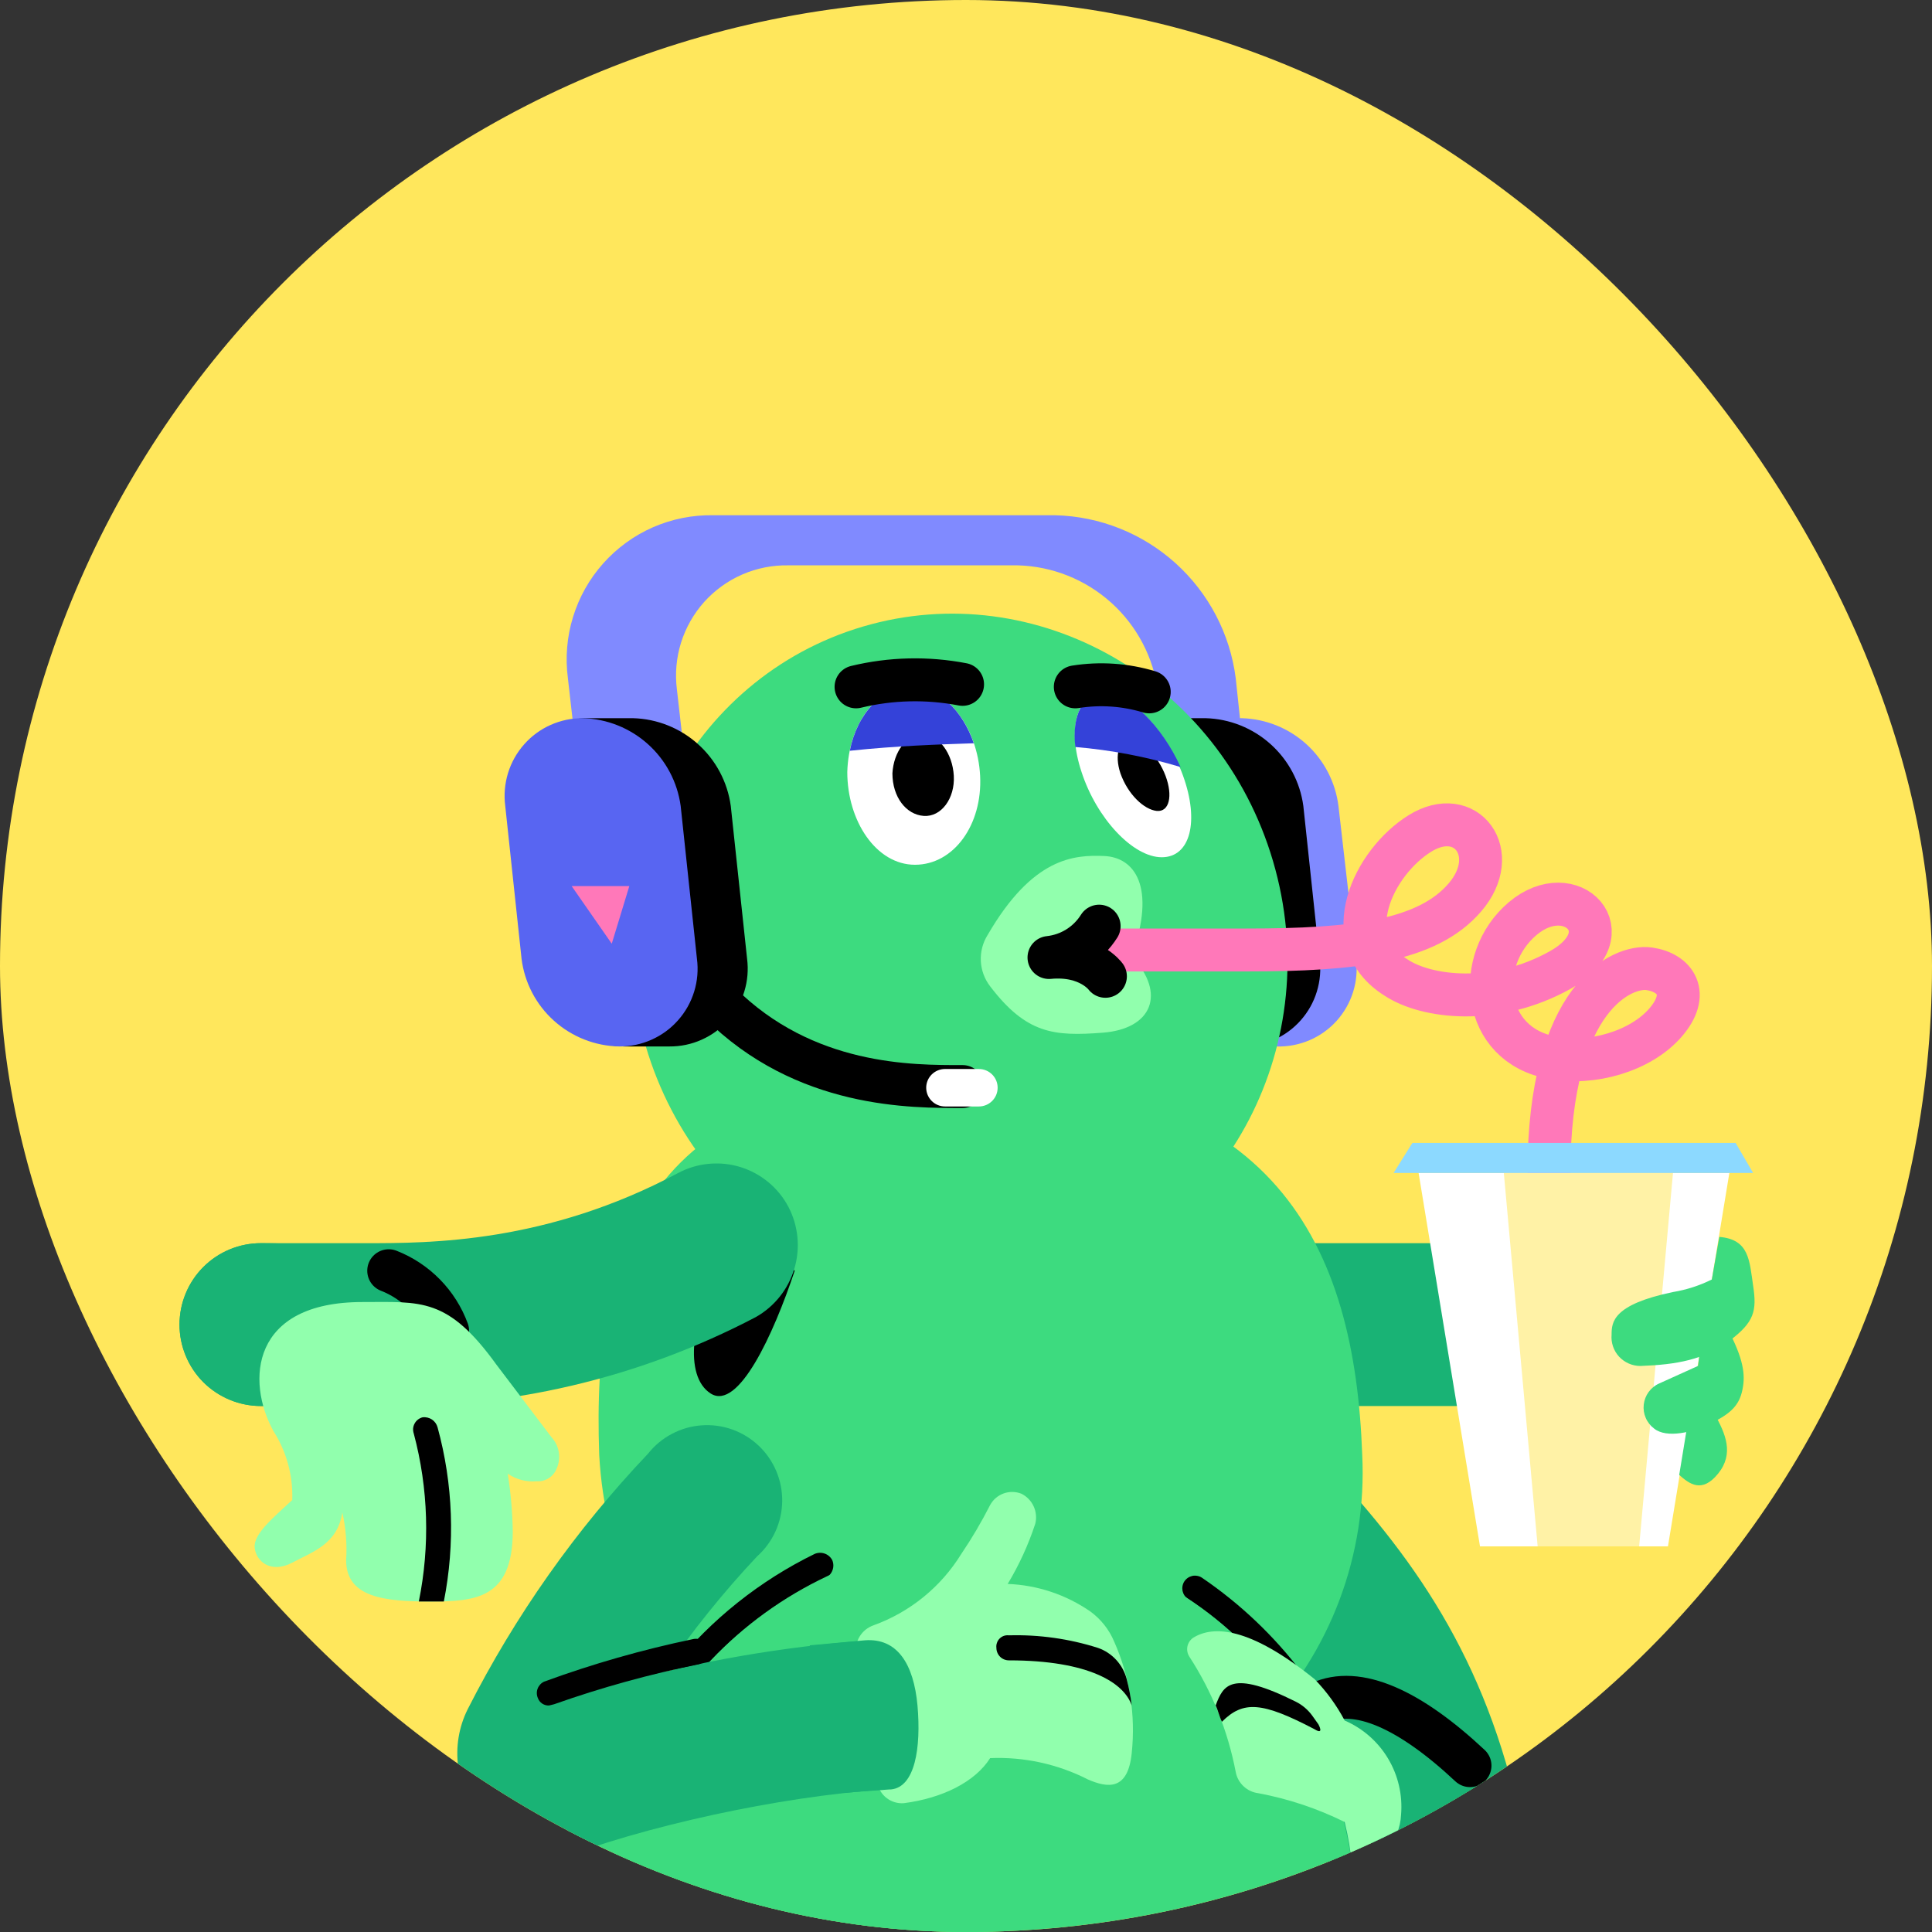 <svg width="45" height="45" viewBox="0 0 45 45" fill="none" xmlns="http://www.w3.org/2000/svg">
<rect x="0" y="0" width="45" height="45" fill="#333333" stroke="none"/>
<g clip-path="url(#clip0_85_1366)">
<rect width="45" height="45" rx="22.5" fill="#FFE75C"/>
<path d="M33.772 44.889C33.365 44.884 32.971 44.739 32.658 44.479C32.345 44.218 32.13 43.859 32.05 43.459C31.437 40.337 30.212 38.498 28.286 36.426C27.974 36.083 27.809 35.631 27.826 35.168C27.842 34.705 28.038 34.267 28.373 33.946C28.543 33.79 28.743 33.669 28.96 33.591C29.177 33.513 29.407 33.477 29.638 33.488C29.868 33.499 30.094 33.556 30.303 33.654C30.512 33.753 30.699 33.892 30.854 34.063C33.101 36.456 34.735 38.878 35.494 42.788C35.536 43.014 35.533 43.247 35.486 43.472C35.438 43.697 35.347 43.91 35.217 44.1C35.086 44.29 34.92 44.452 34.727 44.577C34.535 44.703 34.319 44.789 34.093 44.831L33.772 44.889Z" fill="#19B375"/>
<path d="M33.772 44.889C33.367 44.881 32.977 44.737 32.663 44.481C31.925 43.903 31.122 43.414 30.27 43.022C30.059 42.928 29.869 42.793 29.71 42.626C29.551 42.459 29.427 42.262 29.344 42.046C29.262 41.831 29.223 41.601 29.229 41.37C29.235 41.14 29.286 40.913 29.38 40.702C29.474 40.491 29.608 40.301 29.776 40.142C29.943 39.983 30.14 39.859 30.356 39.776C30.571 39.694 30.801 39.654 31.032 39.66C31.262 39.666 31.489 39.718 31.7 39.812C32.836 40.332 33.904 40.988 34.881 41.767C35.167 41.994 35.375 42.305 35.476 42.656C35.576 43.007 35.565 43.38 35.443 43.724C35.321 44.069 35.094 44.366 34.794 44.575C34.495 44.784 34.137 44.894 33.772 44.889Z" fill="#19B375"/>
<path d="M30.737 39.666C31.612 39.257 32.838 39.812 34.239 41.125" stroke="black" stroke-linecap="round" stroke-linejoin="round"/>
<path d="M31.584 22.331C31.617 22.59 31.595 22.853 31.517 23.103C31.439 23.352 31.309 23.581 31.134 23.776C30.959 23.97 30.745 24.124 30.505 24.227C30.265 24.33 30.006 24.381 29.745 24.374H28.694C28.136 24.364 27.6 24.151 27.187 23.775C26.774 23.399 26.511 22.886 26.447 22.331L26.039 18.771C26.005 18.512 26.027 18.249 26.105 18C26.183 17.75 26.313 17.521 26.488 17.327C26.663 17.132 26.877 16.979 27.117 16.875C27.357 16.772 27.616 16.722 27.877 16.728H28.928C29.484 16.745 30.017 16.96 30.429 17.334C30.841 17.709 31.105 18.219 31.175 18.771L31.584 22.331Z" fill="#808AFF"/>
<path d="M29.19 19.646H27.352L26.973 16.115C26.868 15.315 26.482 14.578 25.883 14.038C25.283 13.498 24.511 13.189 23.704 13.168H18.364C17.995 13.161 17.63 13.233 17.291 13.38C16.953 13.527 16.651 13.745 16.404 14.018C16.158 14.293 15.974 14.616 15.863 14.968C15.753 15.32 15.72 15.691 15.766 16.057L16.175 19.646H13.665L13.227 15.794C13.165 15.316 13.205 14.829 13.348 14.368C13.49 13.907 13.729 13.482 14.051 13.122C14.372 12.762 14.767 12.475 15.209 12.281C15.652 12.088 16.13 11.992 16.613 12.001H24.58C25.618 12.027 26.612 12.424 27.383 13.12C28.153 13.816 28.65 14.764 28.782 15.794L29.19 19.646Z" fill="#808AFF"/>
<path d="M30.737 22.331C30.77 22.587 30.748 22.848 30.672 23.095C30.597 23.343 30.468 23.571 30.297 23.764C30.126 23.958 29.915 24.112 29.679 24.217C29.442 24.323 29.186 24.376 28.928 24.374H27.877C27.315 24.364 26.776 24.152 26.358 23.777C25.94 23.402 25.671 22.888 25.601 22.331L25.221 18.771C25.188 18.514 25.21 18.254 25.286 18.006C25.362 17.759 25.49 17.531 25.661 17.338C25.833 17.144 26.044 16.989 26.28 16.884C26.516 16.779 26.772 16.726 27.031 16.728H28.081C28.641 16.743 29.177 16.958 29.594 17.332C30.011 17.706 30.282 18.216 30.357 18.771L30.737 22.331Z" fill="black"/>
<path d="M37.07 32.749H29.044C28.541 32.749 28.059 32.549 27.703 32.194C27.347 31.838 27.148 31.355 27.148 30.852C27.148 30.349 27.347 29.867 27.703 29.511C28.059 29.155 28.541 28.956 29.044 28.956H37.07C37.573 28.956 38.055 29.155 38.411 29.511C38.767 29.867 38.966 30.349 38.966 30.852C38.966 31.355 38.767 31.838 38.411 32.194C38.055 32.549 37.573 32.749 37.07 32.749Z" fill="#19B375"/>
<path d="M24.586 29.822C28.621 28.635 30.889 24.263 29.651 20.057C28.414 15.852 24.139 13.405 20.103 14.593C16.068 15.781 13.8 20.153 15.038 24.358C16.275 28.564 20.55 31.01 24.586 29.822Z" fill="#3DDB7F"/>
<path d="M31.729 33.887C31.785 35.036 31.605 36.184 31.201 37.261C30.797 38.338 30.176 39.321 29.378 40.149C28.58 40.977 27.621 41.633 26.56 42.077C25.499 42.521 24.358 42.743 23.208 42.73C20.83 42.711 18.549 41.785 16.83 40.142C15.111 38.499 14.083 36.262 13.957 33.887C13.782 29.014 15.066 25.045 22.391 25.045C29.716 25.045 31.554 29.014 31.729 33.887Z" fill="#3DDB7F"/>
<path d="M18.51 29.598C18.014 31.086 17.196 32.866 16.554 32.458C15.912 32.049 16.117 30.648 16.759 29.598C17.401 28.547 18.51 29.598 18.51 29.598Z" fill="black"/>
<path d="M30.328 38.965C29.676 38.104 28.888 37.355 27.994 36.747C27.962 36.726 27.925 36.712 27.887 36.705C27.849 36.698 27.809 36.698 27.771 36.706C27.734 36.715 27.698 36.73 27.666 36.752C27.634 36.774 27.607 36.802 27.585 36.835C27.564 36.867 27.55 36.904 27.543 36.942C27.536 36.98 27.537 37.019 27.544 37.057C27.553 37.095 27.568 37.131 27.59 37.163C27.612 37.195 27.64 37.222 27.673 37.243C28.569 37.839 29.342 38.602 29.949 39.49L30.328 38.965Z" fill="black"/>
<path d="M19.385 36.339C19.348 36.268 19.285 36.213 19.209 36.186C19.133 36.159 19.05 36.162 18.976 36.193C17.699 36.817 16.573 37.714 15.679 38.819L16.029 39.286C16.887 38.201 17.986 37.332 19.239 36.747C19.31 36.71 19.364 36.647 19.391 36.571C19.419 36.496 19.416 36.413 19.385 36.339Z" fill="black"/>
<path d="M31.554 44.218C31.61 45.382 31.427 46.546 31.017 47.637C30.606 48.727 29.977 49.723 29.169 50.562C28.36 51.401 27.387 52.066 26.312 52.516C25.237 52.965 24.081 53.19 22.916 53.177C20.649 53.186 18.469 52.309 16.839 50.734C15.209 49.158 14.258 47.009 14.19 44.743C14.073 40.103 17.838 36.135 22.595 35.872C27.352 35.609 31.35 39.315 31.554 44.218Z" fill="#3DDB7F"/>
<path d="M26.331 51.105C26.943 56.387 23.091 60.59 17.897 60.444C12.702 60.298 8.5 56.183 8.033 51.251C7.566 46.319 11.214 42.175 16.233 42.029C21.253 41.883 25.747 45.911 26.331 51.105Z" fill="#3DDB7F"/>
<path d="M13.811 48.099C13.834 48.151 13.87 48.194 13.917 48.225C13.963 48.257 14.018 48.273 14.074 48.274L14.22 48.216C14.284 48.179 14.331 48.12 14.352 48.049C14.374 47.979 14.368 47.903 14.336 47.837C13.514 46.309 12.32 45.015 10.864 44.072L10.426 44.481C11.844 45.379 13.009 46.625 13.811 48.099Z" fill="black"/>
<path d="M14.92 51.631C15.504 56.592 11.856 60.56 6.953 60.444C2.05 60.327 -1.919 56.416 -2.385 51.747C-2.499 50.657 -2.384 49.554 -2.049 48.511C-1.714 47.467 -1.165 46.504 -0.438 45.683C0.289 44.863 1.179 44.203 2.175 43.745C3.171 43.286 4.252 43.04 5.348 43.022C10.075 42.876 14.336 46.699 14.92 51.631Z" fill="#3DDB7F"/>
<path d="M4.385 52.331C4.531 56.913 0.27 60.56 -4.953 60.444C-10.177 60.327 -14 56.737 -14 52.448C-14 48.158 -9.973 44.539 -4.953 44.422C0.066 44.306 4.268 47.778 4.385 52.331Z" fill="#3DDB7F"/>
<path d="M12.994 43.168C12.662 43.174 12.332 43.106 12.03 42.97C11.727 42.834 11.458 42.632 11.243 42.38C10.934 42.036 10.735 41.608 10.673 41.15C10.61 40.691 10.687 40.225 10.893 39.812C11.998 37.634 13.413 35.629 15.095 33.858C15.245 33.668 15.434 33.511 15.649 33.398C15.863 33.284 16.099 33.216 16.341 33.199C16.583 33.181 16.826 33.214 17.054 33.295C17.283 33.377 17.492 33.504 17.669 33.671C17.845 33.837 17.985 34.039 18.08 34.262C18.175 34.486 18.222 34.726 18.219 34.969C18.215 35.212 18.162 35.451 18.061 35.672C17.96 35.892 17.815 36.09 17.634 36.251C16.846 37.089 16.124 37.987 15.474 38.936C17.389 38.484 19.344 38.22 21.311 38.148H21.34C21.569 38.145 21.796 38.186 22.008 38.271C22.22 38.356 22.413 38.482 22.576 38.642C22.739 38.803 22.869 38.993 22.957 39.204C23.045 39.415 23.091 39.642 23.091 39.87C23.095 40.1 23.053 40.328 22.969 40.542C22.884 40.756 22.759 40.952 22.599 41.117C22.439 41.282 22.248 41.414 22.037 41.506C21.826 41.597 21.599 41.646 21.369 41.65C19.239 41.679 16.087 42.263 13.723 43.051C13.489 43.132 13.242 43.172 12.994 43.168Z" fill="#19B375"/>
<path d="M8.762 32.749H6.078C5.575 32.749 5.092 32.549 4.736 32.194C4.381 31.838 4.181 31.355 4.181 30.852C4.181 30.349 4.381 29.867 4.736 29.511C5.092 29.155 5.575 28.956 6.078 28.956H8.529C10.017 28.956 12.731 28.956 15.796 27.321C16.016 27.204 16.257 27.131 16.506 27.108C16.754 27.084 17.005 27.109 17.243 27.182C17.482 27.256 17.703 27.375 17.895 27.534C18.088 27.693 18.247 27.889 18.363 28.109C18.595 28.552 18.645 29.068 18.503 29.547C18.362 30.026 18.04 30.431 17.605 30.677C14.881 32.106 11.838 32.819 8.762 32.749Z" fill="#19B375"/>
<path d="M9.813 35.959C9.407 35.963 9.01 35.834 8.683 35.592C8.357 35.349 8.118 35.007 8.004 34.617C7.42 32.749 7.216 32.749 6.078 32.749C5.575 32.749 5.092 32.549 4.736 32.194C4.381 31.838 4.181 31.355 4.181 30.852C4.181 30.349 4.381 29.867 4.736 29.511C5.092 29.155 5.575 28.956 6.078 28.956C8.091 28.956 10.367 29.306 11.622 33.537C11.759 34.021 11.701 34.539 11.461 34.98C11.221 35.422 10.818 35.752 10.338 35.901C10.168 35.95 9.99 35.969 9.813 35.959Z" fill="#19B375"/>
<path d="M23.062 22.973C22.931 22.803 22.856 22.598 22.845 22.384C22.835 22.171 22.89 21.958 23.004 21.777C24.054 19.968 25.017 19.909 25.718 19.938C26.418 19.968 26.943 20.639 26.36 22.273C27.177 23.148 26.826 23.966 25.688 24.053C24.55 24.141 23.908 24.082 23.062 22.973Z" fill="#91FFAD"/>
<path d="M25.309 22.127H29.044C31.554 22.127 33.247 21.923 34.122 20.901C34.998 19.88 34.151 18.742 33.072 19.413C31.992 20.084 31.116 21.893 32.517 22.769C33.218 23.236 34.823 23.44 36.34 22.594C37.858 21.748 36.603 20.434 35.465 21.397C34.327 22.36 34.502 24.345 36.165 24.637C37.07 24.812 38.208 24.491 38.791 23.82C39.375 23.148 39.025 22.652 38.412 22.565C37.799 22.477 36.078 23.207 36.078 27.322" stroke="#FF78B9" stroke-miterlimit="10" stroke-linecap="round"/>
<path d="M25.601 21.572C25.474 21.774 25.303 21.945 25.101 22.071C24.899 22.198 24.671 22.276 24.433 22.302C25.367 22.214 25.747 22.74 25.747 22.74" stroke="black" stroke-linecap="round" stroke-linejoin="round"/>
<path d="M19.735 17.983C19.765 16.874 20.407 15.998 21.224 15.998C22.041 15.998 22.77 16.932 22.829 18.07C22.887 19.209 22.216 20.142 21.311 20.142C20.407 20.142 19.735 19.121 19.735 17.983Z" fill="white"/>
<path d="M20.786 18.012C20.815 17.516 21.107 17.108 21.486 17.108C21.866 17.108 22.187 17.545 22.216 18.07C22.245 18.596 21.924 19.034 21.515 19.004C21.107 18.975 20.786 18.567 20.786 18.012Z" fill="black"/>
<path d="M25.192 17.983C24.842 16.932 25.105 16.145 25.718 16.145C26.331 16.145 27.177 17.02 27.556 18.07C27.936 19.121 27.731 19.967 27.06 19.967C26.389 19.967 25.543 19.063 25.192 17.983Z" fill="white"/>
<path d="M26.097 18.012C25.951 17.575 26.068 17.224 26.33 17.224C26.593 17.224 26.972 17.604 27.148 18.071C27.323 18.538 27.235 18.917 26.943 18.888C26.651 18.858 26.272 18.508 26.097 18.012Z" fill="black"/>
<path d="M21.223 15.998C20.552 15.998 19.968 16.611 19.793 17.487C20.902 17.37 21.836 17.341 22.682 17.312C22.42 16.553 21.865 15.998 21.223 15.998Z" fill="#3442D9"/>
<path d="M25.718 16.145C25.221 16.145 24.959 16.67 25.046 17.399C25.878 17.469 26.699 17.626 27.498 17.866C27.06 16.903 26.301 16.145 25.718 16.145Z" fill="#3442D9"/>
<path d="M19.939 15.998C20.752 15.801 21.598 15.782 22.42 15.94" stroke="black" stroke-linecap="round" stroke-linejoin="round"/>
<path d="M25.046 15.998C25.622 15.906 26.21 15.946 26.768 16.115" stroke="black" stroke-linecap="round" stroke-linejoin="round"/>
<path d="M17.401 22.331C17.434 22.587 17.412 22.848 17.336 23.095C17.26 23.343 17.132 23.571 16.961 23.764C16.79 23.958 16.578 24.112 16.342 24.217C16.106 24.323 15.85 24.376 15.591 24.374H14.541C13.979 24.364 13.44 24.152 13.021 23.777C12.604 23.402 12.335 22.888 12.264 22.331L11.885 18.771C11.852 18.514 11.874 18.254 11.95 18.006C12.025 17.759 12.154 17.531 12.325 17.338C12.496 17.144 12.707 16.989 12.944 16.884C13.18 16.779 13.436 16.726 13.694 16.728H14.745C15.305 16.743 15.841 16.958 16.258 17.332C16.675 17.706 16.945 18.216 17.021 18.771L17.401 22.331Z" fill="black"/>
<path d="M16.233 22.331C16.267 22.587 16.245 22.848 16.169 23.095C16.093 23.343 15.965 23.571 15.793 23.764C15.622 23.958 15.411 24.112 15.175 24.217C14.938 24.323 14.682 24.376 14.424 24.374C13.862 24.364 13.323 24.152 12.905 23.777C12.486 23.402 12.218 22.888 12.148 22.331L11.768 18.771C11.735 18.514 11.757 18.254 11.833 18.006C11.909 17.759 12.037 17.531 12.208 17.338C12.379 17.144 12.59 16.989 12.827 16.884C13.063 16.779 13.319 16.726 13.578 16.728C14.138 16.743 14.674 16.958 15.091 17.332C15.508 17.706 15.778 18.216 15.854 18.771L16.233 22.331Z" fill="#5865F2"/>
<path d="M9.054 29.598C9.369 29.721 9.654 29.91 9.89 30.151C10.127 30.392 10.309 30.681 10.426 30.998" stroke="black" stroke-linecap="round" stroke-linejoin="round"/>
<path d="M12.848 33.479L11.564 31.787C10.426 30.211 9.813 30.327 8.441 30.327C5.844 30.327 5.727 32.166 6.369 33.333C6.675 33.812 6.827 34.371 6.807 34.938C6.369 35.347 5.902 35.726 5.932 36.047C5.961 36.368 6.311 36.66 6.807 36.397C7.303 36.135 7.858 35.96 7.974 35.23C8.056 35.594 8.086 35.967 8.062 36.339C8.062 37.214 8.967 37.302 10.017 37.302C11.068 37.302 11.943 37.244 11.943 35.668C11.936 35.218 11.897 34.77 11.826 34.325C12.023 34.46 12.26 34.522 12.498 34.501C12.597 34.508 12.695 34.483 12.779 34.431C12.863 34.378 12.928 34.301 12.964 34.209C13.019 34.089 13.036 33.956 13.016 33.826C12.995 33.697 12.937 33.576 12.848 33.479Z" fill="#91FFAD"/>
<path d="M40.28 27.321H33.042L34.472 36.018H38.85L40.28 27.321Z" fill="white"/>
<path d="M38.967 27.321H35.027L35.815 36.018H38.179L38.967 27.321Z" fill="#FFF2A6"/>
<path d="M40.426 26.621H32.897L32.459 27.321H40.834L40.426 26.621Z" fill="#8CD9FF"/>
<path d="M40.047 28.81C40.747 28.868 40.747 29.364 40.834 29.948C40.922 30.532 40.864 30.794 40.28 31.232C39.696 31.67 39.054 31.786 38.208 31.816C38.115 31.816 38.022 31.797 37.937 31.759C37.851 31.722 37.775 31.667 37.711 31.599C37.648 31.53 37.6 31.449 37.57 31.361C37.54 31.272 37.529 31.179 37.537 31.086C37.537 30.794 37.566 30.386 38.967 30.094C39.281 30.042 39.586 29.944 39.871 29.802L40.047 28.81Z" fill="#3DDB7F"/>
<path d="M40.309 31.086C40.63 31.728 40.659 32.078 40.571 32.428C40.484 32.779 40.25 32.954 39.842 33.158C39.433 33.362 38.82 33.508 38.529 33.275C38.443 33.211 38.375 33.125 38.333 33.027C38.29 32.929 38.274 32.822 38.286 32.716C38.298 32.61 38.337 32.508 38.4 32.422C38.463 32.336 38.547 32.267 38.645 32.224L39.55 31.815L39.638 31.144L40.309 31.086Z" fill="#3DDB7F"/>
<path d="M39.929 32.925C40.192 33.391 40.396 33.858 40.017 34.325C39.638 34.792 39.346 34.559 39.112 34.354L39.346 32.925H39.929Z" fill="#3DDB7F"/>
<path d="M25.951 38.236C25.834 37.956 25.642 37.714 25.397 37.535C24.829 37.142 24.161 36.919 23.471 36.893C23.737 36.452 23.952 35.982 24.113 35.492C24.148 35.357 24.134 35.213 24.076 35.086C24.018 34.958 23.917 34.855 23.792 34.792C23.659 34.739 23.511 34.736 23.377 34.785C23.243 34.833 23.131 34.929 23.062 35.055C22.862 35.448 22.638 35.828 22.391 36.193C21.917 36.962 21.198 37.548 20.348 37.856C20.212 37.903 20.097 37.995 20.022 38.118C19.948 38.241 19.918 38.385 19.94 38.528L20.436 41.533C20.464 41.672 20.541 41.796 20.654 41.882C20.767 41.968 20.907 42.01 21.049 42C21.953 41.883 22.712 41.504 23.062 40.95C23.851 40.917 24.635 41.088 25.338 41.446C25.805 41.65 26.272 41.708 26.36 40.833C26.454 39.946 26.313 39.05 25.951 38.236Z" fill="#91FFAD"/>
<path d="M31.32 42.438C30.683 42.123 30.006 41.897 29.307 41.767C29.178 41.751 29.058 41.694 28.963 41.604C28.869 41.515 28.805 41.399 28.782 41.271C28.599 40.314 28.232 39.403 27.702 38.586C27.657 38.516 27.641 38.431 27.657 38.349C27.674 38.268 27.721 38.196 27.789 38.148C28.256 37.856 29.103 37.886 30.62 39.111C30.898 39.398 31.134 39.722 31.32 40.074C31.741 40.256 32.094 40.565 32.329 40.957C32.565 41.35 32.671 41.806 32.634 42.263C32.622 42.57 32.5 42.862 32.292 43.087C32.083 43.312 31.8 43.454 31.496 43.489C31.463 43.135 31.405 42.784 31.32 42.438Z" fill="#91FFAD"/>
<path d="M21.37 39.724C21.282 38.761 20.903 38.148 20.144 38.206L18.86 38.323L19.531 41.767L20.728 41.679H20.757C21.311 41.621 21.457 40.716 21.37 39.724Z" fill="#19B375"/>
<path d="M14.249 21.981L13.315 20.639H14.658L14.249 21.981Z" fill="#FF78B9"/>
<path d="M16.758 23.352C18.743 25.337 21.253 25.308 22.42 25.308" stroke="black" stroke-linecap="round" stroke-linejoin="round"/>
<path d="M22.799 24.899H22.011C21.77 24.899 21.573 25.094 21.573 25.335C21.573 25.576 21.77 25.772 22.011 25.772H22.799C23.041 25.772 23.237 25.576 23.237 25.335C23.237 25.094 23.041 24.899 22.799 24.899Z" fill="white"/>
<path d="M12.79 39.724C12.733 39.727 12.677 39.712 12.629 39.68C12.582 39.649 12.546 39.603 12.527 39.549C12.497 39.479 12.496 39.4 12.523 39.33C12.55 39.259 12.604 39.201 12.673 39.169C13.805 38.754 14.966 38.423 16.146 38.177C16.184 38.169 16.224 38.168 16.262 38.175C16.301 38.182 16.338 38.198 16.371 38.219C16.403 38.241 16.431 38.27 16.453 38.302C16.474 38.335 16.489 38.372 16.496 38.411C16.508 38.484 16.493 38.558 16.456 38.622C16.419 38.686 16.361 38.735 16.292 38.761C15.143 38.992 14.012 39.304 12.907 39.695L12.79 39.724Z" fill="black"/>
<path d="M23.208 38.382C23.208 38.459 23.239 38.533 23.293 38.588C23.348 38.643 23.422 38.673 23.5 38.673C25.367 38.673 26.184 39.199 26.36 39.724C26.335 39.517 26.296 39.312 26.243 39.111C26.2 38.944 26.116 38.79 25.999 38.662C25.882 38.535 25.735 38.438 25.572 38.382C24.902 38.169 24.202 38.071 23.5 38.09C23.46 38.085 23.42 38.09 23.383 38.102C23.345 38.115 23.311 38.137 23.283 38.165C23.255 38.193 23.233 38.227 23.221 38.265C23.207 38.302 23.203 38.342 23.208 38.382Z" fill="black"/>
<path d="M30.708 40.162L30.562 39.957C30.463 39.822 30.333 39.711 30.182 39.636C28.665 38.878 28.49 39.257 28.315 39.724C28.373 39.841 28.402 39.987 28.461 40.103C28.957 39.607 29.395 39.636 30.62 40.278C30.854 40.424 30.708 40.162 30.708 40.162Z" fill="black"/>
<path d="M10.017 37.302H10.338C10.604 35.957 10.554 34.568 10.192 33.246C10.172 33.171 10.125 33.106 10.061 33.063C9.997 33.021 9.919 33.002 9.842 33.012C9.803 33.022 9.766 33.04 9.734 33.065C9.702 33.09 9.676 33.121 9.657 33.157C9.637 33.193 9.626 33.232 9.622 33.272C9.62 33.313 9.625 33.353 9.638 33.392C9.978 34.669 10.018 36.007 9.755 37.302H10.017Z" fill="black"/>
</g>
<defs>
<clipPath id="clip0_85_1366">
<rect width="45" height="45" rx="22.5" fill="white"/>
</clipPath>
</defs>
</svg>
